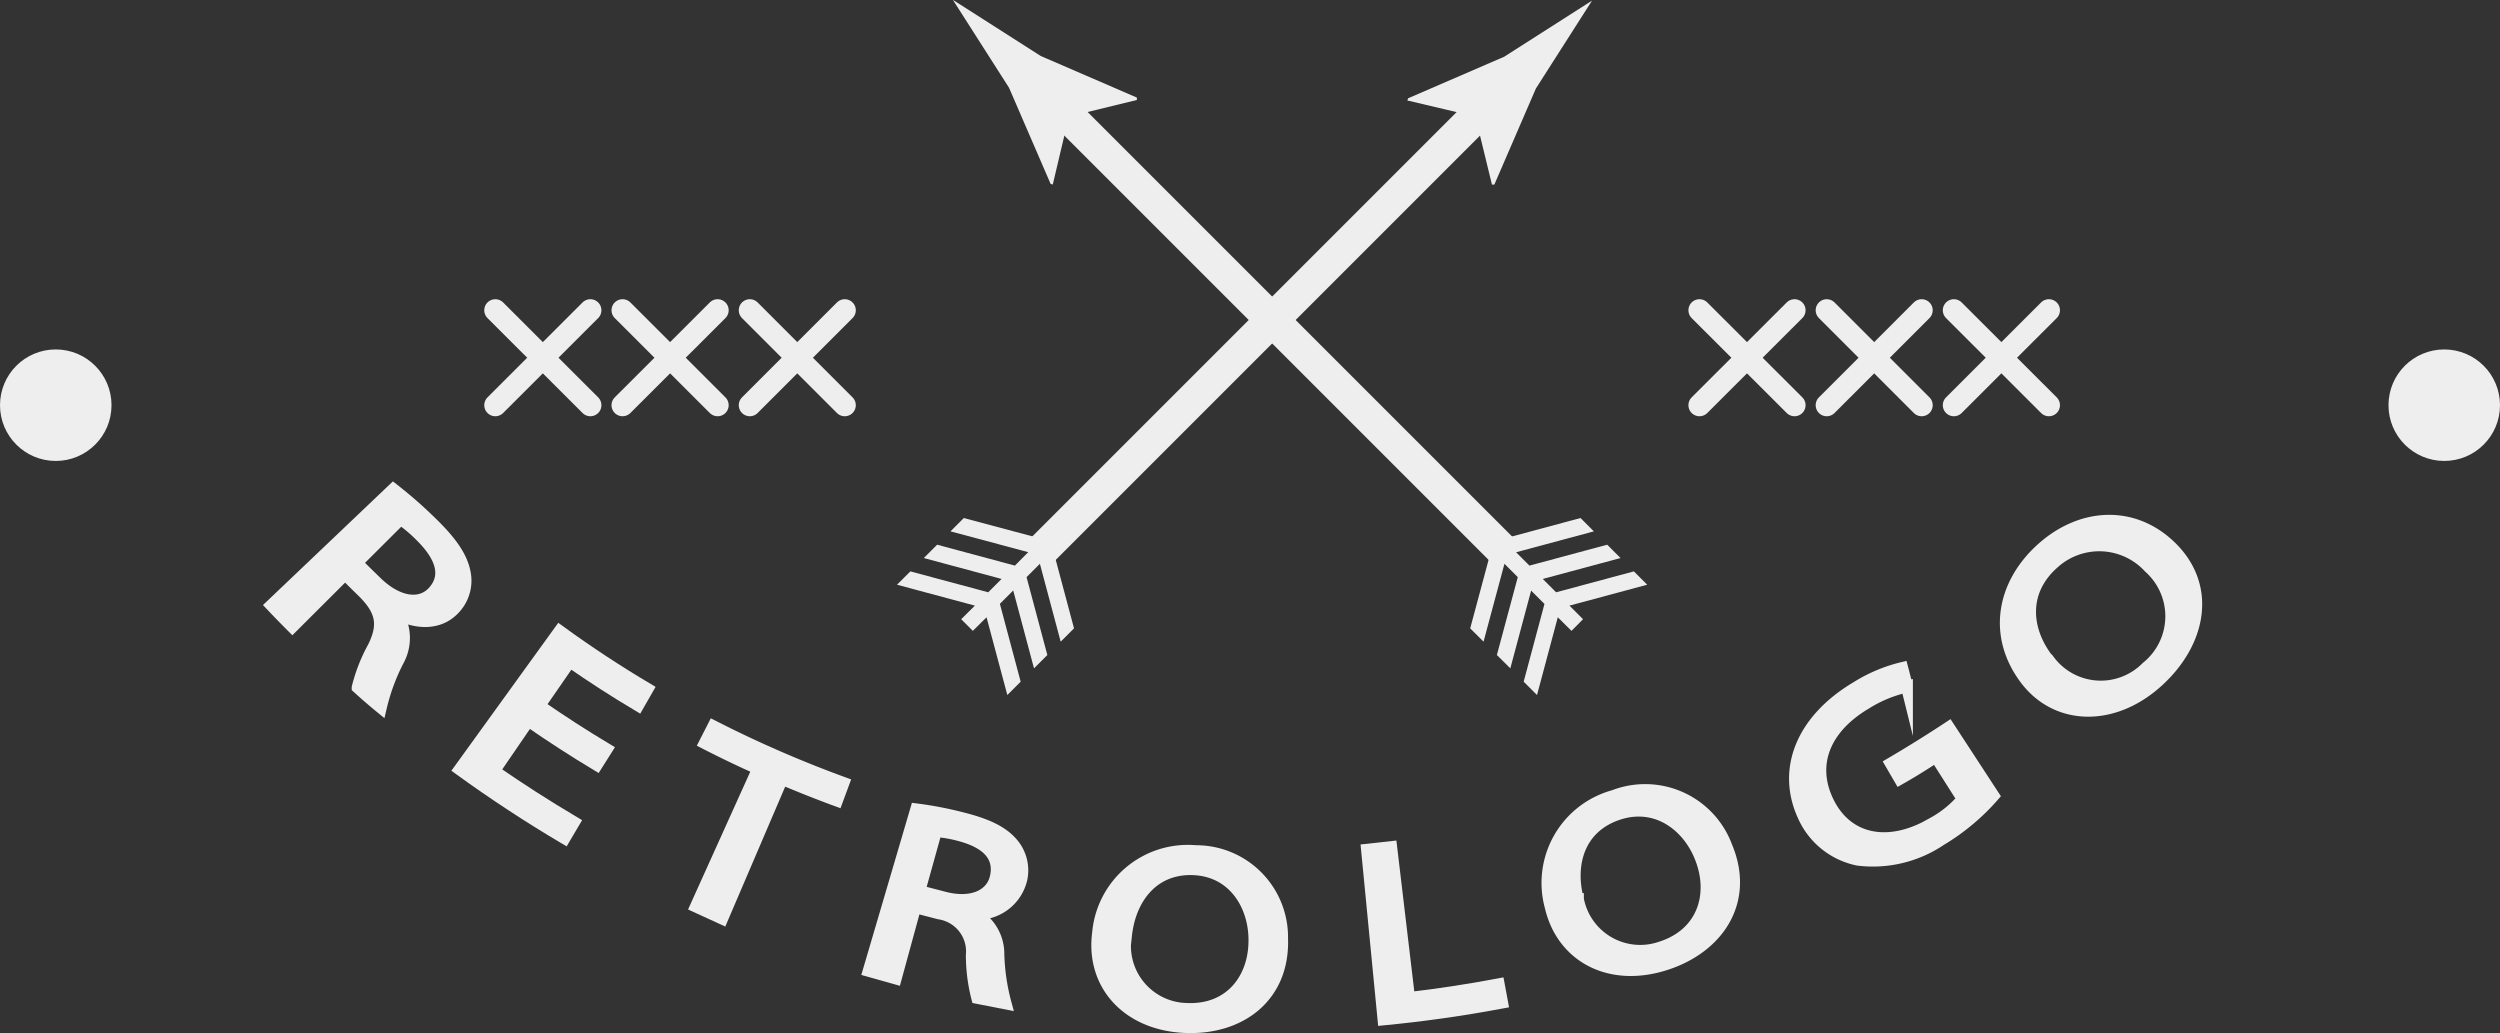 <svg id="Objects" xmlns="http://www.w3.org/2000/svg" viewBox="0 0 208.05 85.98"><rect x="0" y="0" width="208.05" height="85.98" fill="#333333" stroke="none"/><defs><style>.cls-1,.cls-2,.cls-4{fill:#eee;}.cls-1,.cls-3,.cls-4{stroke:#eee;stroke-miterlimit:10;}.cls-3{fill:none;stroke-width:2.76px;}.cls-4{stroke-linecap:round;stroke-width:1.84px;}</style></defs><title>01</title><path class="cls-1" d="M328.63,193.56a36.75,36.75,0,0,1,3.15,2.76c1.66,1.61,2.52,2.85,2.78,4.14a3.36,3.36,0,0,1-.75,2.91c-1.21,1.43-3.13,1.43-4.87.53l0,0a3.89,3.89,0,0,1,.09,3.91,16.88,16.88,0,0,0-1.44,3.9q-1-.82-1.92-1.66a13.91,13.91,0,0,1,1.32-3.36c0.9-1.83.69-3-.8-4.52q-0.79-.77-1.57-1.55L320.23,205q-0.88-.88-1.74-1.79Zm-3.06,6.12q0.84,0.84,1.69,1.66c1.79,1.72,3.67,1.94,4.74.72,1.21-1.38.56-3-1.09-4.63a12.17,12.17,0,0,0-1.67-1.41Z" transform="translate(-295.9 -152.84)"/><path class="cls-1" d="M345.56,216.49q-2.89-1.74-5.69-3.68L337,217q3.27,2.26,6.66,4.27l-0.78,1.32q-4.46-2.64-8.72-5.72l8.31-11.5q3.57,2.59,7.31,4.81L349,211.54q-2.89-1.72-5.68-3.66l-2.55,3.69q2.76,1.91,5.61,3.62Z" transform="translate(-295.9 -152.84)"/><path class="cls-1" d="M359,216.81q-2.24-1-4.44-2.13l0.71-1.39A97.63,97.63,0,0,0,366.09,218l-0.54,1.46q-2.31-.85-4.57-1.81L356,229.28l-2.18-1Z" transform="translate(-295.9 -152.84)"/><path class="cls-1" d="M372.15,220.2a30.7,30.7,0,0,1,3.84.74c2.1,0.53,3.38,1.16,4.19,2.14a3.42,3.42,0,0,1,.72,2.89,3.76,3.76,0,0,1-3.79,2.92v0.06a3.79,3.79,0,0,1,1.87,3.31,17.41,17.41,0,0,0,.6,4.08l-2.35-.46a14.38,14.38,0,0,1-.45-3.56,3.2,3.2,0,0,0-2.72-3.47l-2-.52-1.62,5.93-2.24-.63ZM372.4,227l2.15,0.56c2.25,0.56,3.92-.2,4.24-1.79,0.37-1.8-.92-2.87-3-3.42a10.52,10.52,0,0,0-2-.35Z" transform="translate(-295.9 -152.84)"/><path class="cls-1" d="M402.59,230.94c0.17,4.87-3.53,7.59-8.14,7.36-4.77-.24-7.73-3.58-7.16-7.83a7.49,7.49,0,0,1,8.12-6.79A7.15,7.15,0,0,1,402.59,230.94Zm-13-.26a5.25,5.25,0,0,0,5.06,6.13c3.65,0.17,5.68-2.55,5.65-5.76,0-2.83-1.69-5.73-5.06-5.88S389.93,227.58,389.6,230.69Z" transform="translate(-295.9 -152.84)"/><path class="cls-1" d="M409.67,223.56l2-.22,1.49,12.56q3.75-.44,7.46-1.14l0.28,1.51q-4.9.92-9.86,1.4Z" transform="translate(-295.9 -152.84)"/><path class="cls-1" d="M439.58,223.32c1.88,4.5-.67,8.37-5.12,9.78-4.6,1.46-8.54-.64-9.51-4.81a7.5,7.5,0,0,1,5.26-9.21A7.21,7.21,0,0,1,439.58,223.32Zm-12.37,4.36a5.28,5.28,0,0,0,6.93,4c3.51-1.13,4.48-4.4,3.32-7.4-1-2.64-3.62-4.76-6.86-3.71S426.42,224.65,427.2,227.68Z" transform="translate(-295.9 -152.84)"/><path class="cls-1" d="M461.79,219.06a18.33,18.33,0,0,1-4.39,3.67,10.09,10.09,0,0,1-6.87,1.65,6.33,6.33,0,0,1-4.54-3.64c-1.78-3.86-.14-8,4.44-10.71a12.74,12.74,0,0,1,3.77-1.59q0.2,0.76.39,1.53a10.75,10.75,0,0,0-3.41,1.4c-3.39,2-4.72,5.05-3.13,8.25s5.05,3.9,8.73,1.72a8.89,8.89,0,0,0,2.47-2L457,215.8q-1.5,1-3,1.85l-0.74-1.27q2.44-1.43,4.82-3Z" transform="translate(-295.9 -152.84)"/><path class="cls-1" d="M476.4,198.21c3.58,3.32,2.67,8.09-1,11.38s-8.36,3.17-10.93-.25c-2.71-3.61-1.92-7.87,1.33-10.81S473.31,195.34,476.4,198.21Zm-10,9.59a5.38,5.38,0,0,0,8.15.59,5.46,5.46,0,0,0,.22-8.34,5.66,5.66,0,0,0-8-.34C464.09,202.09,464.43,205.35,466.37,207.8Z" transform="translate(-295.9 -152.84)"/><line class="cls-2" x1="79.24" x2="132.49" y2="53.25"/><line class="cls-3" x1="87.2" y1="7.96" x2="124.97" y2="45.73"/><path class="cls-2" d="M384.85,162.54l5.66-1.38,0-.2-8-3.46-7.31-4.67,4.67,7.31,3.46,8,0.18,0.06Z" transform="translate(-295.9 -152.84)"/><polygon class="cls-2" points="125.06 44.85 131.53 43.11 132.64 44.22 126.17 45.96 127.28 47.07 133.75 45.33 134.86 46.44 128.39 48.18 129.5 49.29 135.97 47.55 137.08 48.66 130.61 50.4 131.74 51.53 130.78 52.5 129.64 51.37 127.91 57.84 126.8 56.73 128.53 50.26 127.42 49.15 125.69 55.62 124.57 54.51 126.31 48.03 125.2 46.92 123.46 53.4 122.35 52.29 124.09 45.81 125.06 44.85"/><line class="cls-2" x1="132.49" x2="79.24" y2="53.25"/><line class="cls-3" x1="124.54" y1="7.96" x2="86.77" y2="45.73"/><path class="cls-2" d="M418.68,162.54l1.38,5.66,0.2,0,3.46-8,4.67-7.31-7.31,4.67-8,3.46-0.06.18Z" transform="translate(-295.9 -152.84)"/><polygon class="cls-2" points="87.65 45.81 89.38 52.29 88.27 53.4 86.54 46.92 85.43 48.03 87.16 54.51 86.05 55.62 84.32 49.14 83.21 50.25 84.94 56.73 83.83 57.84 82.1 51.37 80.96 52.5 79.99 51.53 81.13 50.4 74.65 48.66 75.76 47.55 82.24 49.29 83.35 48.18 76.88 46.44 77.99 45.33 84.46 47.07 85.57 45.95 79.1 44.22 80.21 43.11 86.68 44.84 87.65 45.81"/><line class="cls-4" x1="49.13" y1="25.82" x2="41.22" y2="33.72"/><line class="cls-4" x1="41.22" y1="25.82" x2="49.13" y2="33.72"/><line class="cls-4" x1="59.72" y1="25.82" x2="51.81" y2="33.72"/><line class="cls-4" x1="51.81" y1="25.82" x2="59.72" y2="33.72"/><line class="cls-4" x1="70.3" y1="25.82" x2="62.4" y2="33.72"/><line class="cls-4" x1="62.4" y1="25.82" x2="70.3" y2="33.72"/><line class="cls-4" x1="149.34" y1="25.82" x2="141.43" y2="33.72"/><line class="cls-4" x1="141.43" y1="25.82" x2="149.34" y2="33.72"/><line class="cls-4" x1="159.92" y1="25.82" x2="152.02" y2="33.72"/><line class="cls-4" x1="152.02" y1="25.82" x2="159.92" y2="33.72"/><line class="cls-4" x1="170.51" y1="25.82" x2="162.6" y2="33.72"/><line class="cls-4" x1="162.6" y1="25.82" x2="170.51" y2="33.72"/><circle class="cls-1" cx="4.64" cy="33.72" r="4.14"/><circle class="cls-1" cx="203.41" cy="33.72" r="4.14"/></svg>